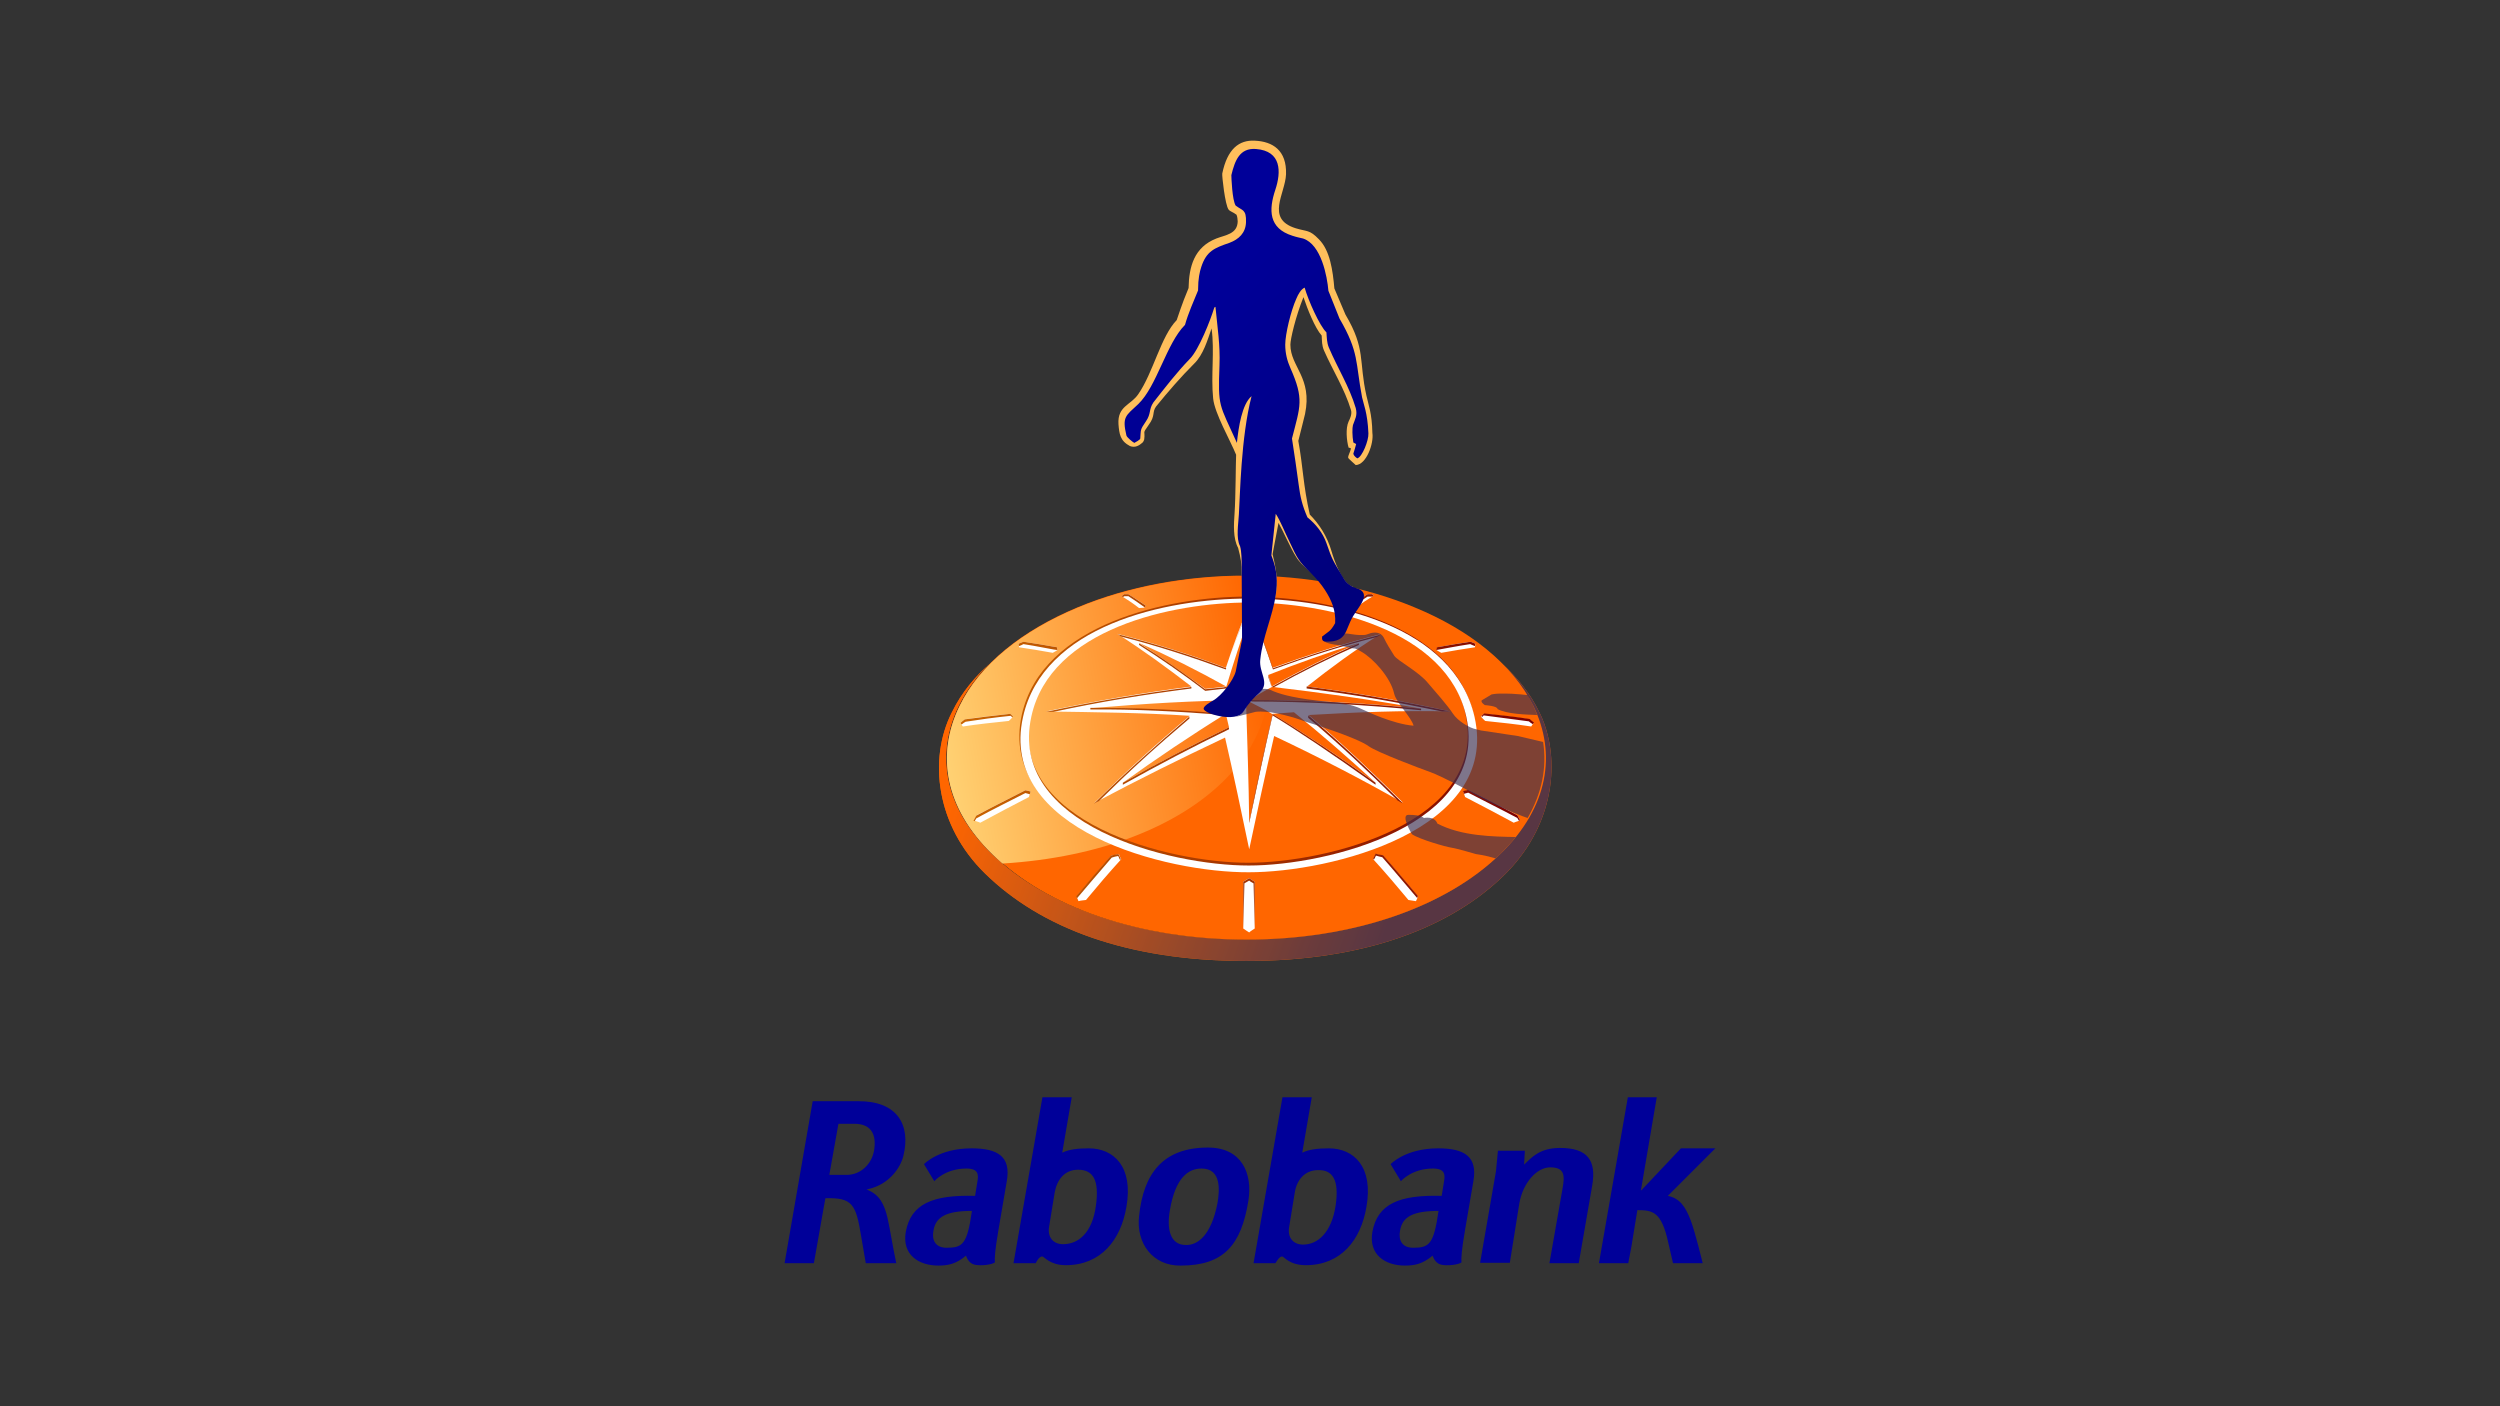 <svg xml:space="preserve" preserveAspectRatio="none" width="640" height="360" xmlns:xlink="http://www.w3.org/1999/xlink" xmlns="http://www.w3.org/2000/svg"><rect width="100%" height="100%" fill="#333333" stroke="none"/><g transform="matrix(1.014 0 0 1.014 200.85 36.114)"><path fill="#009" d="M139.1 268.9c-1 6.4-4.3 9.7-8.2 9.7-2.5 0-4-1.8-3.5-4.5l1.4-8.6c.5-3.2 2.5-5.7 5.9-5.7 3.7-.1 5.4 2.5 4.4 9.1zm-13.5 12.7c.5 0 1.8 2.2 6 2.2 8.9 0 13.9-6.4 15.3-14.7 1.8-10.2-3.2-14.8-9.5-14.8-2.9 0-5.1.3-6.7 1.1l2.4-14h-7.4l-7.3 41.9h5.5c.1 0 .9-1.7 1.7-1.7zm78.3-17.9c1.1-6.4-1.2-9.5-8.1-9.5-5.1 0-7.1 2.3-9.1 4.2l.2-3.5h-6.8l-.5 5.2-4 23.1h7.5l2.4-15c.9-5.2 4.4-9.1 7.8-9.1 3.7 0 3.7 2.1 3.1 5.4l-3.3 18.8h7.4zm31.1-9.4h-8.7l-10 10.6h-.1l4-23.5h-7.3l-7.3 41.9h7.4l.8-4.2 1.5-9.2c3.9 0 6.1.4 7.8 8.2l1.2 5.2h7.5s-1.9-7.9-3.1-11c-1.3-3.3-2.7-5.4-5.7-6zM21.1 264.6c5.4-1.2 8.2-5.5 8.9-8.4 1.9-7.8-1.5-13.9-11.5-13.8H7.1L0 283.3h7.4l2.9-16.4c6.8-.2 7.7 1.5 9 9.4l1.2 7h7.7c-.9-4.2-1.5-8.2-2.2-11.4-.8-3.4-2-6-5.3-7.2zm1.5-9.8c-.6 3.6-3.5 6.2-6.9 6.2h-4.4l2.3-12.9h4c4.6 0 5.6 3.1 5 6.7zm33.5 7.8c1.1-6.2-2.2-8.3-8.9-8.3-8.3 0-12 4-12 4l2.6 4.3s2.7-3.2 8.1-3.2c3 0 3.1 1.5 2.8 3.2l-.6 3.7c-10.7-.3-16.2 2-17.5 9.1-1 5.8 3.3 8.5 8.2 8.5 2.5 0 4.5-.4 7-2.5.5 1.4 1.3 2.1 2.3 2.3 1.5.3 4.2 0 5-.6-.1-.9 0-3 .9-8.2zm-8.8 7.5c-1.2 8.4-2.3 9.3-6.4 9.3-2.8 0-3.8-1.9-3.3-4.4.6-3.4 3.2-4.9 9.7-4.9zm126.6-7.5c1.1-6.2-2.2-8.3-8.9-8.3-8.3 0-12 4-12 4l2.6 4.3s2.7-3.2 8.1-3.2c3 0 3.1 1.5 2.8 3.2l-.6 3.7c-10.7-.3-16.2 2-17.5 9.1-1 5.8 3.3 8.5 8.2 8.5 2.5 0 4.5-.4 7-2.5.5 1.4 1.3 2.1 2.3 2.3 1.5.3 4.2 0 5-.6-.1-.9 0-3 .9-8.2zm-8.8 7.5c-1.2 8.4-2.3 9.3-6.4 9.3-2.8 0-3.8-1.9-3.3-4.4.6-3.4 3.2-4.9 9.7-4.9zM71 283.8c8.9 0 13.9-6.4 15.3-14.7 1.8-10.2-3.2-14.8-9.5-14.8-2.9 0-5.1.3-6.7 1.1l2.4-14h-7.4l-7.3 41.9h5.6s.8-1.7 1.6-1.7c.6 0 1.9 2.2 6 2.2zm3.1-24.1c3.8 0 5.4 2.6 4.5 9.1-.9 6.7-4.3 9.7-8.3 9.7-2.5 0-4-1.8-3.5-4.5l1.4-8.6c.6-3.2 2.5-5.7 5.9-5.7zm15.4 11.7c1.1-10.7 6-17.3 17.4-17.3 8.5 0 11.3 6.5 10.2 13.4-1.8 11.2-6.2 16.4-17.1 16.4-7.1.1-11.3-5.7-10.5-12.5zm19.8-3.3c.5-3 1.1-8.7-4-8.7-3.4 0-6.6 2.3-8 10.4-.9 5 .1 8.9 4 8.9 2.9.1 6.4-2.3 8-10.6z"/><path fill="#f60" d="M181 131.8c3.3 3.3 5.9 6.8 7.8 10.7 6 12.2 3.8 25.7-8.2 37.4-13.7 13.5-37.1 21.7-64.2 21.7s-50.5-8.3-64.2-21.7c-12-11.7-14.2-25.2-8.2-37.4 1.9-3.8 4.5-7.4 7.8-10.7-3.8 3.7-6.9 7-9.6 12.5-5.9 11.7-4 28.5 8.4 40.6 14.1 13.8 36 22.1 66 22.1s52-8.6 65.5-22.1c13.2-13.3 13.7-30.6 8.3-41-2.1-4.3-5.2-8.3-9.4-12.1z"/><g opacity=".85"><linearGradient id="a" gradientUnits="userSpaceOnUse" x1="52.066" y1="138.732" x2="159.734" y2="177.347"><stop offset="0" style="stop-color:#f60"/><stop offset=".152" style="stop-color:#dd5c0e"/><stop offset=".567" style="stop-color:#874430"/><stop offset=".859" style="stop-color:#503446"/><stop offset="1" style="stop-color:#3b2e4f"/></linearGradient><path fill="url(#a)" d="M181 131.8c3.3 3.3 5.9 6.8 7.8 10.7 6 12.2 3.8 25.7-8.2 37.4-13.7 13.5-37.1 21.7-64.2 21.7s-50.5-8.3-64.2-21.7c-12-11.7-14.2-25.2-8.2-37.4 1.9-3.8 4.5-7.4 7.8-10.7-3.8 3.7-6.9 7-9.6 12.5-5.9 11.7-4 28.5 8.4 40.6 14.1 13.8 36 22.1 66 22.1s52-8.6 65.5-22.1c13.2-13.3 13.7-30.6 8.3-41-2.1-4.3-5.2-8.3-9.4-12.1z" style="fill:url(#a)"/></g><defs><path id="b" d="M159 117.7c-12.7-5.3-27.5-8-42.5-8s-29.8 2.7-42.5 8c-13.9 5.8-24.7 14.3-29.8 24.8-6 12.2-3.8 25.7 8.2 37.4 13.7 13.5 37.1 21.7 64.2 21.7s50.5-8.3 64.2-21.7c12-11.7 14.2-25.2 8.2-37.4-5.3-10.5-16.1-19.1-30-24.8z"/></defs><use xlink:href="#b" overflow="visible" fill="#f60"/><linearGradient id="c" gradientUnits="userSpaceOnUse" x1="26.409" y1="155.952" x2="121.958" y2="139.104"><stop offset="0" style="stop-color:#ffe386"/><stop offset="1" style="stop-color:#f60"/></linearGradient><path fill="url(#c)" d="M119 123.6c-2.5-5.1-2-9.8-1.5-13.8h-1c-15 0-29.8 2.7-42.5 8-13.9 5.8-24.7 14.3-29.8 24.8-6 12.2-3.8 25.7 8.2 37.4.8.8 1.7 1.6 2.6 2.4 50.5-3.1 76.8-32.6 64-58.8z" style="fill:url(#c)"/><path fill-rule="evenodd" clip-rule="evenodd" fill="#fff" d="M84 124.4c9.4 2.4 18.3 5.2 27.4 8.6 1.8-5.4 3.7-10.8 5.9-16 2.2 5.3 4.1 10.6 5.9 16 9.1-3.3 17.8-6.1 27.2-8.5-6.6 4.1-12.4 8.4-18.5 13.2 12.4 1.6 24 3.6 36.2 6.3-12.2-.3-23.6.2-35.8.9 8.6 7.3 15.9 14.3 23.9 22.2-10.9-6.2-21.2-11.5-32.6-16.9-2.2 9.5-4.3 19.1-6.3 28.6-2-9.6-3.9-18.7-6.1-28.2-11.4 5.4-21.7 10.5-33 16.5 8-7.9 15.5-14.8 24.1-22-12.2-.8-23.8-.9-36.3-1.1 12.2-2.6 24.3-4.7 36.7-6.3-6.1-4.7-12.1-9.1-18.7-13.3Zm33.3 16.7v-21c-2.1 5.8-4 11.8-5.8 17.7 1.9 1.1 3.8 2.2 5.8 3.3zm-27.8-14.4c7.5 3.3 14.8 7 22 11-1.8.2-3.6.4-5.3.6-5.5-4-11-7.9-16.7-11.6zm27.8 14.4c14.5 0 28.9.7 43.4 2.2-12.6-2.3-24.9-4-37.6-5.5-2 1-3.9 2.2-5.8 3.3zm27.7-14.4c-7.5 3.3-14.9 7-22 11-.3-1-.6-2-.9-2.9 7.5-3 15.2-5.7 22.9-8.1zm-28.5 14.4c.3 10.2.7 20.9.8 30.8 1.9-9.1 3.8-18.2 5.9-27.2-2-1.3-4.7-2.5-6.7-3.6zm32.7 20.9c-8.4-6.1-17.1-11.9-26-17.4 1.8-.1 3.6-.3 5.4-.4 7.1 5.7 13.9 11.7 20.6 17.8zm-31.9-20.9c-14.6.2-26 .9-40.2 2.1 12.3 0 21.8.5 34.3 1.5 1.9-1.3 3.9-2.5 5.9-3.6zM85.4 162c8.5-6.1 17.1-11.9 26-17.4.3 1.1.5 2.3.8 3.4-9.2 4.4-18.1 9.1-26.8 14zM118.7 198.8c-.4.3-1 .6-1.4 1-.4-.3-1-.6-1.5-1V187c.4-.3 1-.6 1.5-.9.4.3 1 .6 1.4.9v11.8zM48.5 170.2c-.2.4-.5.9-.7 1.3.4.2 1.3.4 1.6.6 4.1-2.2 8.2-4.4 12.3-6.5.2-.6.2-1 .4-1.4-.4-.1-.8-.2-1.3-.3-4 2-8.1 4.1-12.3 6.3zM45.5 146c-.4.3-.8.6-1.1.9l.6.9c3.9-.6 7.7-1 11.6-1.4.4-.3.8-.8 1.1-1.1l-.7-.7c-3.8.4-7.6.8-11.5 1.4zM60.3 126.4c-.4.2-.8.3-1.2.5 0 .2.1.7.1.9 2.8.4 5.7.9 8.5 1.4.4-.2.9-.5 1.2-.7-.1-.2-.1-.5-.1-.7-2.8-.5-5.6-1-8.5-1.4zM147.2 114.4h1.1l.4.4c-1.5.9-3 1.9-4.4 2.9h-1.1c-.1-.2-.3-.3-.4-.5 1.4-.9 2.9-1.9 4.4-2.8zM116.2 110.3c.3-.1.5-.2.8-.2.3.1.6.2.8.2v3.5l-.9.3c-.3-.1-.6-.2-.8-.3.1-1.2.1-2.4.1-3.5zM85.1 114.9c.1-.1.5-.4.6-.5h1.1c1.5.9 3 1.9 4.4 2.9-.1.2-.3.3-.4.5-.4 0-.9.1-1.3.1-1.4-1.1-2.9-2.1-4.4-3zM76.1 191.6c-.6.1-1.3.1-1.9.3-.1-.4-.4-.8-.5-1.2 2.9-3.4 5.8-6.9 8.8-10.3.6-.1 1.3-.2 1.9-.4.1.4.4 1 .6 1.3-3.1 3.4-6 6.8-8.9 10.3zM185 170.2c.2.4.5.9.7 1.3-.4.2-1.3.4-1.6.6-4.1-2.2-8.2-4.4-12.3-6.5-.2-.6-.3-1-.4-1.4.4-.1.8-.2 1.3-.3 4 2 8.2 4.1 12.3 6.3zM188 146c.4.3.8.6 1.1.9l-.6.9c-3.9-.6-7.7-1-11.6-1.4-.4-.3-.8-.8-1.1-1.1l.7-.7c3.8.4 7.7.8 11.5 1.4zM173.2 126.4c.4.2.8.3 1.2.5 0 .2-.1.7-.1.9-2.8.4-5.7.9-8.5 1.4-.4-.2-.9-.5-1.2-.7.1-.2.1-.5.2-.7 2.7-.5 5.6-1 8.4-1.4zM157.5 191.6c.5.1 1.3.2 1.9.3.2-.4.4-.8.5-1.2-2.9-3.4-5.8-6.9-8.8-10.3-.6-.1-1.3-.2-1.9-.4-.1.4-.4 1-.6 1.3 3.1 3.4 6 6.8 8.9 10.3z"/><linearGradient id="d" gradientUnits="userSpaceOnUse" x1="44.376" y1="154.414" x2="189.165" y2="154.414"><stop offset="0" style="stop-color:#ca6500"/><stop offset="1" style="stop-color:#7c0000"/></linearGradient><path fill-rule="evenodd" clip-rule="evenodd" fill="url(#d)" d="M111.4 133.4c-8.8-3.2-17.4-6-26.4-8.3l-.9-.6c9.4 2.4 18.3 5.2 27.4 8.6 1.8-5.4 3.7-10.8 5.9-16 2.2 5.3 4.1 10.6 5.9 16 9.1-3.3 17.8-6.1 27.2-8.5l-.9.6c-9.1 2.3-17.5 5-26.3 8.2-1.8-5.4-3.7-10.7-5.9-16-2.3 5.2-4.2 10.6-6 16zm-9.2 11.9c-8.4 7.2-16.2 14.2-24.1 22 .3-.2 1-.6 1.3-.7 7.7-7.6 14.5-13.8 22.8-20.8zm15.1-3.9zm0-.3zm0 0v.4-.4zm-.3.2c-.1.1-.2.1-.3.2-1.8 1.1-3.5 2.1-5.3 3.2l.1.3c1.9-1.2 3.9-2.3 5.8-3.5v-.4c-.1 0-.2.1-.3.2zm.3.1zm0-.3zm-5.8-3.3c-.2 0-.4 0-.5.1-1.6.2-3.2.3-4.8.5-5.4-4.1-10.9-8-16.7-11.6v.4c5.7 3.6 11.3 7.5 16.7 11.6 1.8-.2 3.6-.4 5.3-.6 1.7 1 3.4 1.9 5.1 2.9h.7c-1.9-1.1-3.9-2.3-5.8-3.3zm-26.1 24.7c8.8-4.9 17.7-9.6 26.8-14v-.5c-9.1 4.4-18 9-26.8 14zm37.8-17.9c-2.1 8.9-4.1 18.2-5.9 27.2v.4c1.9-9.1 3.8-18.1 5.9-27.2 6.1 3.7 14.8 9.5 26 17.5v-.5c-8.5-6.1-17.1-11.9-26-17.4zm9.4.7-.4-.3v.6c8.3 7 14.9 13.3 22.6 20.9.3.2 1 .6 1.3.7-8.1-8-15.3-14.9-23.5-21.9zm-30.3-7.4c-12.3 1.6-24.2 3.6-36.3 6.2h1.9c11.6-2.5 23-4.4 34.8-5.9v-.4zm9.1 6.7c-11.4-1-22.8-1.6-34.2-1.5v.4c11.3-.1 22.5.5 33.8 1.4 0 0 .2-.1.4-.3m20.4-6.4c11.8 1.5 22.6 3.4 34.2 5.8h2c-12.2-2.6-23.8-4.7-36.2-6.3zm-13.9 2.9h-.6c.1.1.2.1.3.2.1.1.3.1.4.2 14.3 0 28.5.8 42.7 2.2v-.4c-14.4-1.4-28.9-2.2-43.4-2.2m5.7-3.3c.2 0 .3 0 .5.1 7-3.9 14.2-7.5 21.5-10.7v-.4c-7.5 3.3-14.8 7-22 11m0 0c-.3-1-.6-2-.9-2.9v.4c.3.7.5 1.6.9 2.5-.1 0 0 0 0 0m-62.2 26.8c.3.1.8.2 1.1.3.1-.2.1-.5.2-.7-.4-.1-.8-.2-1.3-.3-4.1 2.1-8.3 4.2-12.4 6.4-.2.4-.5.9-.7 1.3.1 0 .2.1.3.1.1-.2.3-.5.4-.7 4.2-2.3 8.3-4.3 12.4-6.4zm-3.7-19.5.4.4c.1-.1.1-.2.2-.2l-.7-.7c-3.8.4-7.7.9-11.5 1.4-.4.3-.8.6-1.1.9.1.2.2.2.3.4.2-.2.8-.6 1-.7 3.8-.6 7.5-1.1 11.4-1.5zm3.2-18.1c2.8.4 8.6 1.6 8.6 1.5-.1-.2-.1-.5-.1-.7-2.8-.5-5.7-1-8.5-1.4-.4.2-.8.3-1.2.5 0 .3 0 .4.1.6.3-.1.8-.3 1.1-.5zm88-12c.2 0 .3-.1.4-.2l-.4-.4h-1.1c-1.5.9-3 1.9-4.4 2.9.1.1.2.2.3.4 1.3-.9 2.7-1.8 4.1-2.7h1.1zm-32.1-4.1c.3-.1.5-.2.8-.2.3.1.6.2.8.2v-.6c-.3-.1-.6-.2-.8-.2-.3.1-.5.2-.8.2zm-29.4 4c1.4.9 2.7 1.8 4.1 2.8.1-.1.2-.2.3-.4-1.5-1-2.9-2-4.4-2.9h-1.1c-.1.1-.5.4-.6.5.1.1.2.2.4.2 0 0 .2-.2.3-.2h1zm-2.6 65.6c.2.2.3.7.5 1l.2-.2c-.1-.2-.4-.9-.6-1.3-.6.1-1.3.2-1.9.4-3 3.4-5.9 6.8-8.8 10.3 0 .2.2.3.2.5 1.9-2.2 5.9-7 8.8-10.3.5-.2 1.1-.3 1.6-.4zm100.8-9.6c.1.2.3.5.4.7.1 0 .2-.1.3-.1-.2-.4-.5-.9-.7-1.3-4.1-2.2-8.2-4.3-12.4-6.4-.4.1-.8.2-1.3.3.1.2.2.5.2.7.3-.1.8-.2 1.1-.3 4.2 2.2 8.3 4.2 12.4 6.4zm2.9-24.4c.2.2.8.6 1 .7.1-.1.1-.2.3-.4-.4-.3-.8-.6-1.1-.9-3.8-.6-7.7-1-11.5-1.4l-.7.7c.1.1.2.1.2.2l.4-.4 11.4 1.5zm-13.6-19c0-.2 0-.3.1-.6-.4-.2-.8-.3-1.2-.5-2.8.4-5.7.9-8.5 1.4 0 .2-.1.5-.2.7.1 0 5.8-1.1 8.6-1.5.4.2.9.4 1.2.5zm-23.4 53.3c2.9 3.3 6.9 8.1 8.8 10.3.1-.2.1-.3.2-.5-2.9-3.4-5.8-6.9-8.8-10.3-.6-.1-1.3-.2-1.9-.4-.2.4-.5 1.1-.6 1.3 0 .1.1.1.2.2.2-.3.4-.8.5-1 .6.2 1.2.3 1.6.4zm-32.5 6.6.3 11.4V187c-.4-.3-1-.6-1.4-.9-.4.3-1 .6-1.5.9v11.8l.3-11.4c.3-.2.9-.5 1.2-.7.3.3.8.5 1.1.7zM117 184c20.7 0 63.4-10.6 56.9-39.2-5.1-23-37-29.8-57-29.8s-51.8 6.8-57 29.8C53.6 173.3 96.3 184 117 184zm0-1.8c19.9 0 60.9-10.1 54.9-37.6-4.8-22.2-35.6-28.8-54.9-28.8-19.2 0-50 6.6-54.9 28.8-6 27.4 35 37.6 54.9 37.6z" style="fill:url(#d)"/><path fill-rule="evenodd" clip-rule="evenodd" fill="#fff" d="M60.2 145.4c5.1-23 35.7-29.9 57-29.9 21.2 0 51.8 6.9 57 29.9 6.4 28.6-36.3 39.2-57 39.2-20.7.1-63.4-10.6-57-39.2zm2.1-.1c4.8-22.2 35.6-28.8 54.9-28.8 19.2 0 50 6.6 54.9 28.8 6 27.4-35 37.6-54.9 37.6s-60.9-10.2-54.9-37.6z"/><path opacity=".66" fill="#3b2e4f" d="m185.1 150.2-9.3-1.4-1.2-.3c-1.6-.3-4.6-2-5.9-4-1.3-2-4.4-5.5-6.2-7.6-2.4-3-7.8-5.7-8.6-7-.8-1.2-2.1-3.4-2.5-4.3-.4-.9-1.2-1.6-2.6-1.5-1.4.1-1.5.6-2.7.6-1.2.1-2.9-.2-2.9-.2-.7-.1-1.2-.2-1.8-.2-.7 1.2-1.9 2-4.7 2-.2 0-.4 0-.5-.1.3.6 2.9 1 3.3 1 .4 0 2.9.7 3.4.8 1.1.2.9-.2 2.7.9 3 1.7 7.4 6.5 8.3 10.6.5 2.3 4.4 6 4.9 8.1-5.2-.4-12.2-3.8-12.2-3.8l-.9-.4s-3.1-1.6-7.9-1.8c-9-.8-12.4-2-13.3-2.3-1.9-.6-1.6-.9-3.1-1h-.8c-.2.3-.4.7-.8 1-1.7 1.6-2.8 2.8-4.2 4.9-.4.6-1 .9-1.8 1.2 1.7-.4 5.1-1.3 5.1-1.3 3.2-.4 8 1 8 1 1.8.4 4.7 1.5 4.7 1.5s12.8 3.9 15.9 6.2c2.1 1.5 12.7 5.5 15.5 6.5 2.8 1 9.7 4.7 9.7 4.7 1.8 1.5 12 6 14.9 6.9 3.6-6.3 4.9-12.7 3.9-19.2z"/><path opacity=".66" fill="#3b2e4f" d="M180.4 139.5c-.9 0-1.9.2-1.9.2l-2.5 1.5c-.3.5.8 1.2.8 1.2s3.2.2 3.2 1c2.4 1.3 7.4 1.4 10 1.5-.3-.9-.7-1.7-1.1-2.6-.4-.8-.9-1.6-1.3-2.5-.2.2-2.2-.4-7.2-.3zM161.4 170.9s-.6-.8-3.9-.8c-2.1 0 .9 4.9.9 4.9 1.9 1.3 8.6 3.2 10 3.4 1.4.2 6.1 1.6 6.1 1.6s2.4.3 5 1.1c.4-.4.8-.7 1.2-1.1 1.4-1.4 2.8-2.9 3.9-4.3-5.7-.1-13.7-.2-19.8-3.4-.7-2-3.4-1.4-3.4-1.4z"/><path fill="#ffbf5c" d="M144.2 81.8s-1.9-1.7-1.9-1.8c-.1-.6.5-1.4.7-2.4-.2-.1-.4-.2-.6-.2-.5-1.7-.8-4.9 0-6.6.4-.8.9-1.9.6-2.9-1.6-5.3-4.6-10-6.8-15-.6-1.4-.5-2.4-.6-3.8-1.7-1.9-3.6-6.7-4.6-9.7-2 5-3.3 10.6-3.3 12 0 5.6 5.6 8.3 3.7 17.5-.4 1.8-1.1 4.3-1.7 6.8 1.2 6.5 1.2 11.1 2.9 18.6 2.4 2.4 4.4 5.5 5.5 9.3.7 2.4 2.7 8.1 5.3 8.9 1.6.5-5.5 1.8-7.5-.7-1.9-2.4-5.3-4.3-6.8-6.9-1.3-2-3.2-6.4-4.4-8.5l-1.5 7.9c2.1 8.5.8 10.3-1 17.2-.8 3-6.8-10.9-6.8-12 0-3-.2-4.1-.9-6.8-1.3-2.4-1.1-5.9-.9-8.6.3-4.4.3-12.7.4-14.9-1.5-3.7-5.4-10.4-5.8-14.2-.6-5.9.4-11.9-.4-17.7-1 2.9-2.1 6.7-4.4 8.9-3.4 3.4-6.6 7.1-9.6 10.8-1.1 1.5-.1 2.3-1.9 4.7-1.7 2.4-.8 1.3-1.1 3.6-.1.4-.3.7-.4.8-.9.8-1.9 1.4-3.2.9-2.5-1.3-2.7-3.1-2.9-5.5-.3-4.6 3.1-4.8 5-7.6 3.8-5.5 5.7-14.6 9.7-18.7.3-.8 1.2-3.8 3-8.1.1-5.4 1.4-10.3 7-12.5 2.3-.9 5.3-1.1 5.4-4.3 0-.4-.1-1.3-.3-1.7-.9-.7-1.6-.8-2-1.3-.9-1.2-1.7-8.6-1.6-9.1 1.3-6.3 4.3-8.5 8.2-8.3 4.5.2 8.1 2.4 7.9 8.5-.2 4.9-5.2 11.2 2.4 13.6 2.9.9 3.5.3 5.9 2.8 2.8 2.8 3.5 7.8 3.9 12.4l2.8 6.6c5.2 8.8 3.3 11.6 5.3 20.5.5 2.3 1.4 4.4 1.5 9.4.4 2.6-1.5 8-4.2 8.1z"/><linearGradient id="e" gradientUnits="userSpaceOnUse" x1="91.609" y1="50.664" x2="146.935" y2="105.991"><stop offset="0" style="stop-color:#009"/><stop offset="1" style="stop-color:#00007c"/></linearGradient><path fill="url(#e)" d="M89.8 75.1c.2-2.3-.1-2.1 1.4-4.3 1.4-2 .7-3 1.9-4.8 3-3.8 5.9-7.6 9.2-11 2.3-2.3 5.3-10 6.1-12.7.1-.4.4-.6.4-.3.5 5.2 1.2 9.5 1 14.6-.4 10.7-.1 9.6 4.4 19.6.4-4 1.3-9.8 3.7-11.8-2.7 10.4-2.9 25.2-3.2 29.8-.1 2.3-.8 6 .3 8.1.4 1.4.4 3.6.4 5.3 0 1 .1 18.3.1 18.3l-1.6 8c-.6 2.3-3.6 6.2-5.8 7.4-.7.4-2.3 1.3-2.3 2 0 1.3 8.2 3.6 10 .8 1.4-2.2 2.5-3.4 4.2-4.9 2.6-2.5-.3-5 .1-8.3.6-5.8 3.1-10.8 3.9-16.3.5-3.3.4-6.2-1.1-10l1.1-10.5c1.2 1.8 2.3 4.7 3.5 7.1 2 4.2 2.1 4.7 5.6 8.1 1.2 1.2 2.4 2.6 3.3 4 1.7 2.6 2.8 5.2 2.6 8.4-1.2 2.2-1.7 2.1-3.3 3.4.1.1-.4 1.3 1.1 1.3 5.3 0 4.6-2.8 6.7-6.4 1.3-2.3 5-5.9.9-7.1-1.3-.4-2.5-1.2-3.2-2.4-2.8-4.7-2.9-4.6-4.4-9-.9-2.6-2.7-4.8-4.8-6.5-1.3-3-1.8-5.1-2.2-8.2-.6-4.3-1-7.3-1.7-11.7 2.1-8.2 3.1-9.9-.4-17.8-.8-1.8-1.3-3.7-1.3-5.9 0-2.6 1.4-8.5 2.8-11.6.5-1.2 1.2-2.4 2.1-2.8.9 3.2 3.8 9.7 5.5 11.3.1 1.3.1 2.6.6 3.8 2.2 5.2 5.2 9.9 6.8 15.3.5 1.9-.2 2.8-.7 4.3-.2.7-.2 2.8.1 4.4l.7.4c-.1.5-.5 1.8-.7 2.4.1.7 1 1.2 1 1.2 1.2-.3 2.9-4.5 2.8-6.3-.2-5.2-1.3-7.6-1.6-9.1-1.7-8.9-.7-11.3-5.7-19.9l-2.8-7c-.3-3.6-1.8-11.7-6.4-13.2-.8-.2-1.5-.3-2.7-.7-6-1.9-6-6.5-4.3-11.6 1.5-4.5 1.6-9.8-4.9-10.3-4.1-.3-5.3 2.9-6.2 6.6 0 .4.2 6.4 1.1 7.7 1.7 1.3 2.7.9 2.6 4.2-.1 2.7-1.8 4.3-4.2 5.2-3.8 1.3-5.8 2.1-7.1 6.1-.4 1.2-.8 3-.8 5.7v.2c-1.1 2.7-2.5 5.8-3.3 8.7-4.7 4.7-7.1 15.5-11.8 20-3.2 3-4.1 3.2-3 7.9.1.5 1.6 1.7 2 1.9.2-.1 1.5-.8 1.5-1.1z" style="fill:url(#e)"/></g></svg>